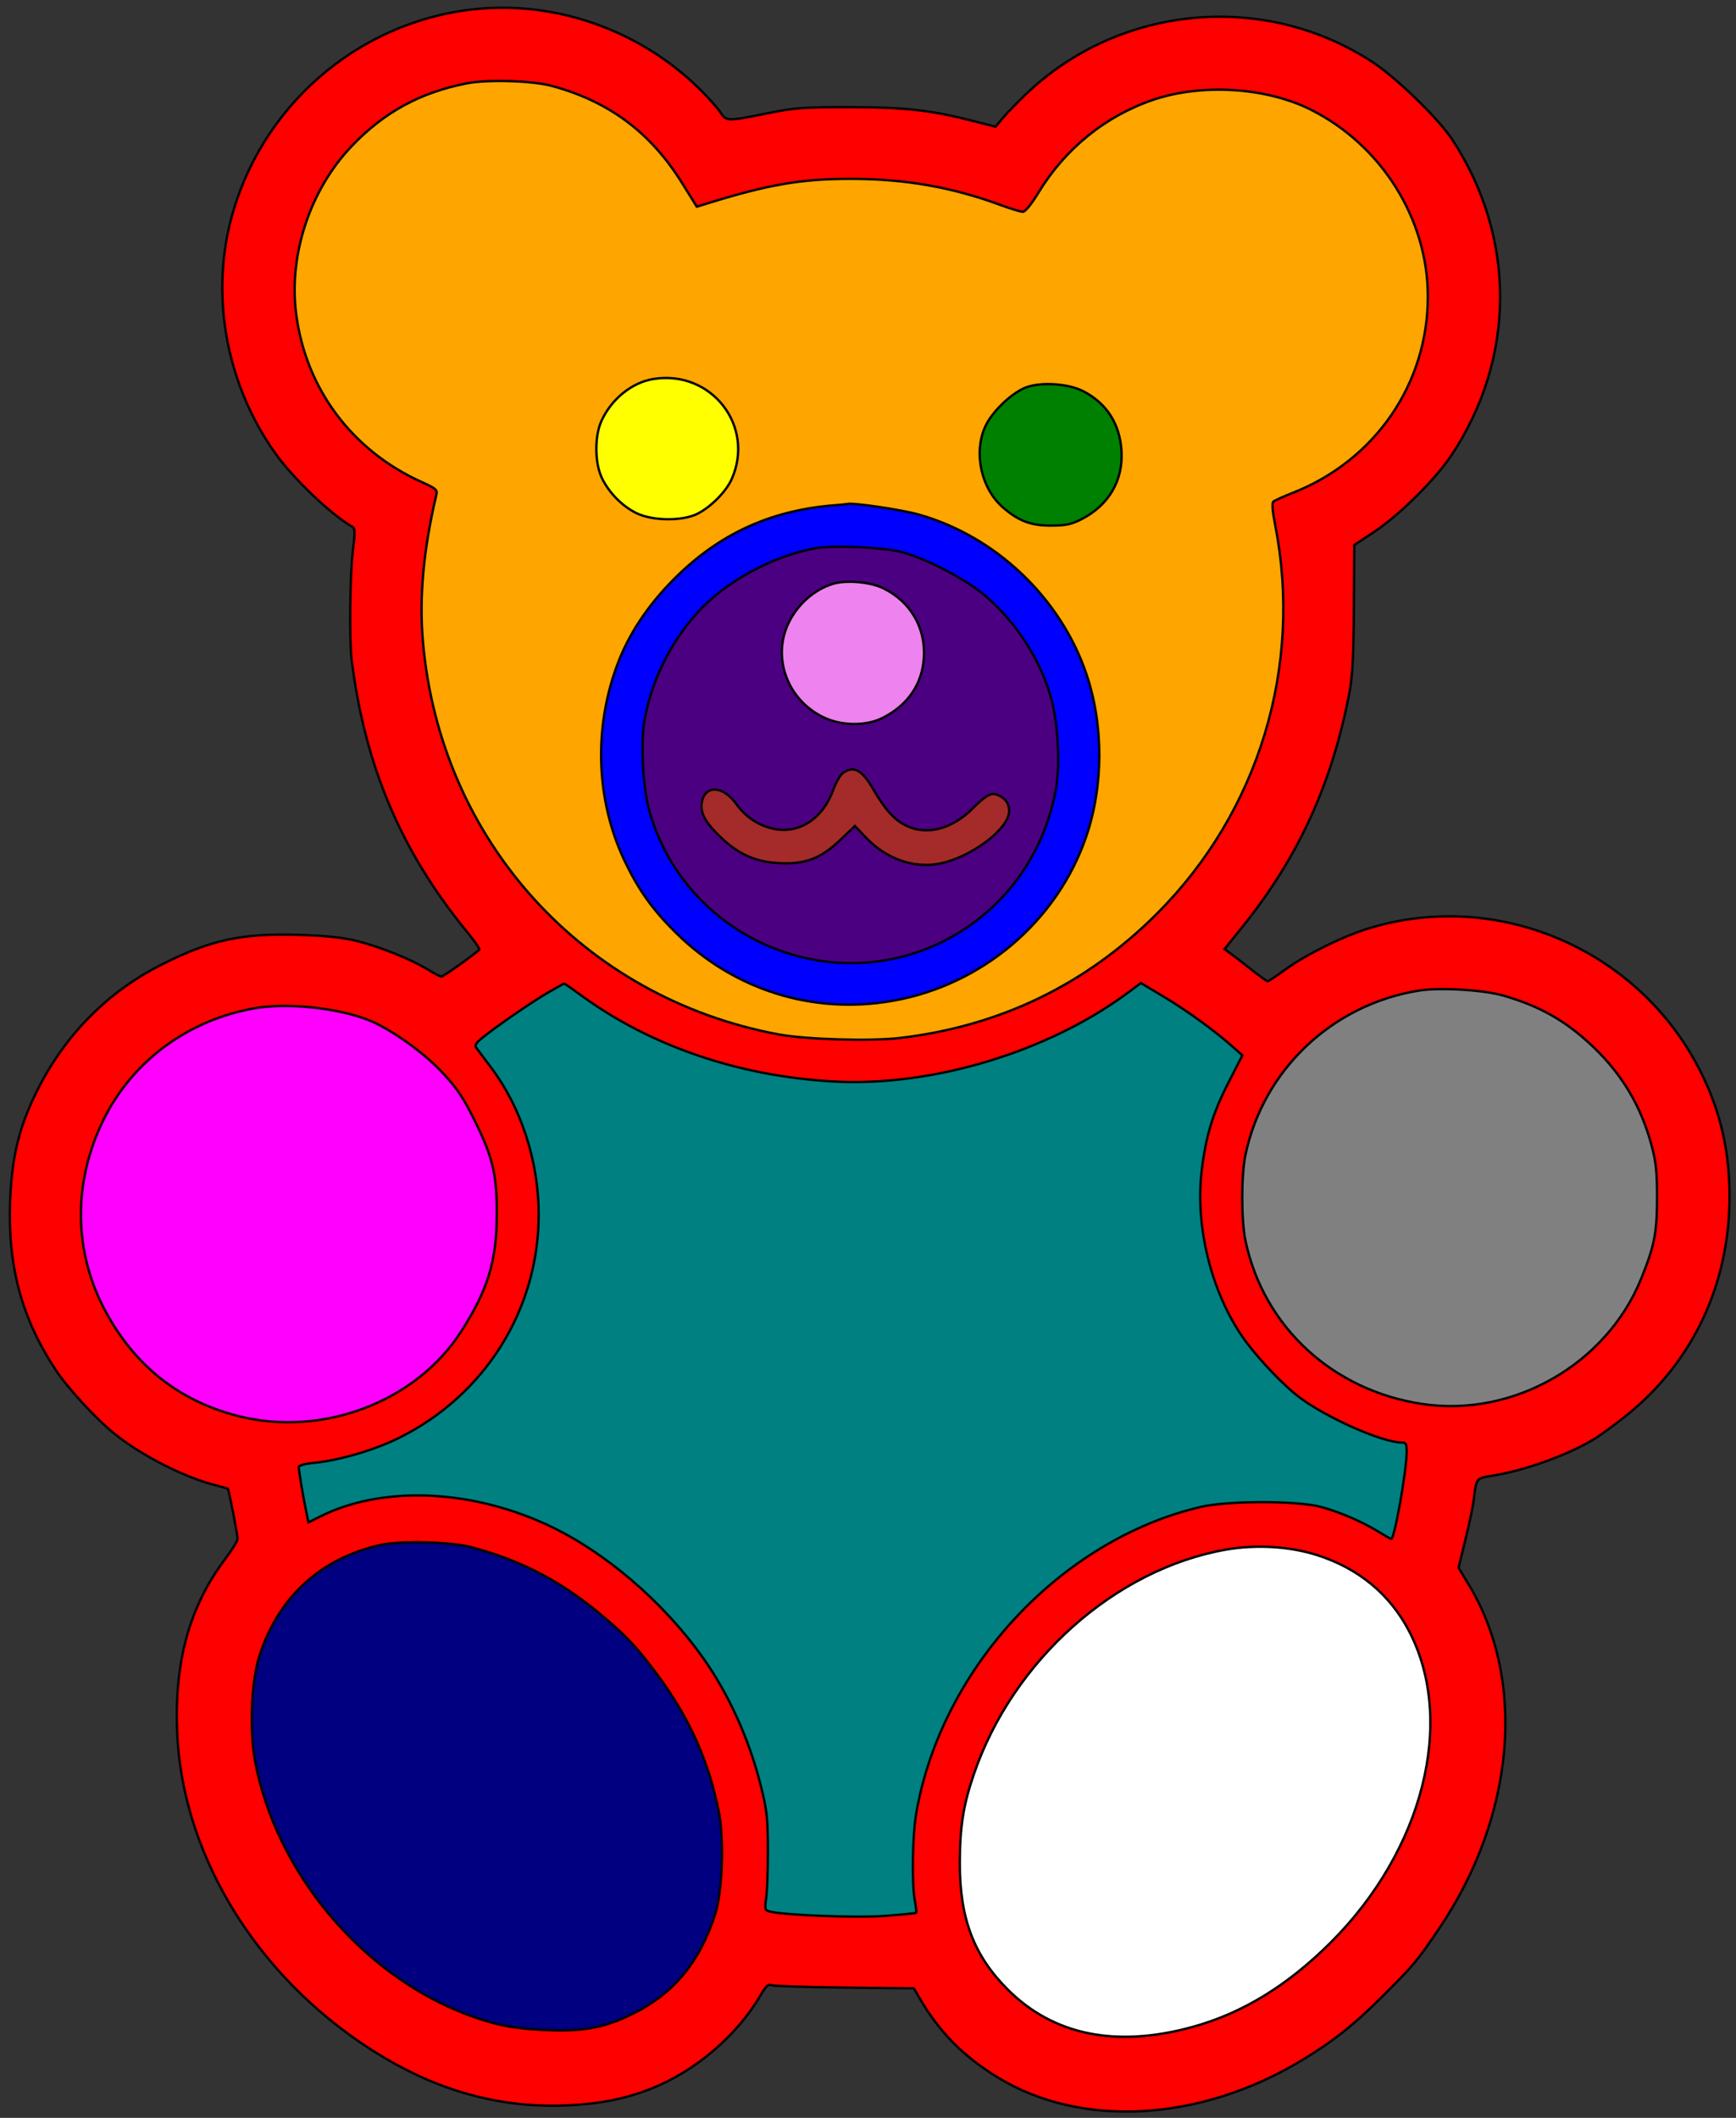 <svg xmlns="http://www.w3.org/2000/svg" width="738" height="900" viewBox="0 0 738 900" version="1.1">
  <rect x="0" y="0" width="738" height="900" fill="#333333" stroke="none"/>
  <path id="1" d="M 200.722 4.020 C 151.498 9.655, 110.339 45.673, 98.029 93.886 C 89.551 127.093, 96.594 163.850, 116.925 192.500 C 124.624 203.349, 140.665 218.658, 149.843 223.914 C 150.949 224.548, 150.980 226.346, 150.019 234.092 C 148.771 244.147, 148.457 272.234, 149.499 280.500 C 155.184 325.587, 170.501 361.727, 198.352 395.768 C 201.622 399.765, 204.069 403.264, 203.789 403.545 C 201.873 405.460, 188.462 415, 187.685 415 C 187.155 415, 184.502 413.635, 181.791 411.966 C 174.871 407.709, 161.582 402.366, 151.797 399.908 C 145.862 398.417, 138.944 397.675, 127.500 397.302 C 102.695 396.493, 89.316 399.406, 68.066 410.242 C 45.769 421.611, 27.936 439.602, 16.304 462.461 C 8.245 478.299, 5.024 491.213, 4.304 510.571 C 3.278 538.150, 9.236 560.244, 23.565 581.994 C 28.975 590.206, 41.141 603.359, 49.276 609.789 C 60.709 618.828, 78.575 627.861, 91.528 631.152 C 94.262 631.847, 96.653 632.512, 96.840 632.631 C 97.277 632.908, 100.992 652.013, 100.997 654.005 C 100.999 654.833, 98.598 658.703, 95.662 662.605 C 80.588 682.643, 74.118 705.982, 75.315 736 C 77.485 790.441, 111.709 844.045, 163.912 874.768 C 188.645 889.324, 214.294 895.929, 241.276 894.690 C 255.244 894.049, 265.914 891.917, 276.857 887.583 C 295.736 880.105, 313.419 864.970, 323.463 847.692 C 325.572 844.064, 326.655 843.061, 327.879 843.603 C 328.770 843.998, 342.775 844.468, 359 844.646 L 388.500 844.972 391 849.253 C 399.408 863.653, 409.632 873.982, 424.321 882.916 C 459.640 904.399, 509.663 901.694, 552.701 875.973 C 566.150 867.936, 575.439 860.621, 587.548 848.531 C 601.158 834.941, 602.348 833.521, 611.736 819.657 C 644.082 771.891, 649.064 714.182, 624.366 673.357 L 620.045 666.214 622.957 654.357 C 624.559 647.836, 626.148 640.250, 626.489 637.500 C 627.695 627.776, 627.256 628.304, 635.246 626.976 C 648.676 624.745, 666.439 618.320, 677.403 611.729 C 680.206 610.044, 686.555 605.409, 691.512 601.429 C 719.684 578.809, 735.244 545.742, 735.240 508.500 C 735.237 489.162, 731.500 472.760, 723.306 456.127 C 697.493 403.728, 636.935 377.468, 581.500 394.634 C 570.781 397.954, 555.075 405.723, 546.527 411.934 C 542.693 414.720, 539.262 417, 538.905 417 C 538.547 417, 535.557 414.863, 532.259 412.250 C 528.961 409.637, 524.981 406.562, 523.414 405.417 L 520.565 403.333 528.290 393.729 C 551.980 364.276, 566.229 333.089, 573.629 294.500 C 574.957 287.573, 575.399 279.293, 575.546 258.547 L 575.737 231.593 584.072 226.097 C 594.721 219.074, 610.180 203.779, 617.017 193.500 C 644.508 152.173, 644.630 100.830, 617.337 59.257 C 611.565 50.466, 593.765 33.157, 583.661 26.512 C 537.561 -3.812, 475.805 1.912, 435.945 40.203 C 432.340 43.666, 427.998 48.152, 426.296 50.171 L 423.201 53.841 413.850 51.452 C 395.649 46.802, 384.941 45.594, 361.500 45.546 C 342.156 45.505, 338.051 45.790, 327.500 47.901 C 308.580 51.688, 308.890 51.692, 306.147 47.592 C 304.853 45.658, 300.776 41.123, 297.087 37.514 C 271.529 12.513, 235.605 0.026, 200.722 4.020" stroke="black" fill="red" fill-rule="evenodd"/>
  <path id="2" d="M 198.500 35.414 C 178.646 39.275, 163.153 47.736, 149.377 62.241 C 131.839 80.706, 122.747 108.111, 125.867 133.108 C 129.844 164.981, 149.572 191.478, 179.281 204.851 C 185.285 207.553, 186 208.166, 185.519 210.201 C 180.035 233.395, 178.167 253.679, 179.783 272.504 C 187.035 357.003, 247.864 424.170, 331.109 439.599 C 342.678 441.743, 370.253 442.546, 382.564 441.096 C 425.238 436.071, 461.839 418.341, 492.040 388.066 C 535.138 344.861, 553.849 283.286, 542.127 223.240 C 540.836 216.629, 540.631 213.729, 541.409 213.103 C 542.009 212.620, 545.650 210.987, 549.500 209.474 C 584.581 195.684, 607 163.130, 607 125.979 C 607 93.122, 587.323 61.703, 557.307 46.632 C 538.286 37.081, 510.948 35.374, 490.177 42.440 C 469.932 49.328, 452.850 63.159, 441.431 81.910 C 438.406 86.877, 435.854 90, 434.820 90 C 433.894 90, 429.512 88.664, 425.081 87.030 C 404.628 79.489, 384.540 76, 361.569 76 C 340.693 76, 326.802 78.380, 300.861 86.403 L 296.221 87.838 290.071 77.956 C 276.559 56.248, 258.902 43.072, 234.500 36.489 C 226.267 34.268, 207.302 33.702, 198.500 35.414" stroke="black" fill="orange" fill-rule="evenodd"/>
  <path id="3" d="M 277.723 161.066 C 268.591 162.549, 259.873 169.614, 255.655 178.949 C 252.714 185.458, 252.820 196.827, 255.881 203.157 C 258.905 209.411, 264.469 215.072, 270.518 218.049 C 277.481 221.475, 290.445 221.543, 296.791 218.187 C 302.529 215.152, 308.778 208.757, 311.072 203.570 C 321.075 180.956, 302.335 157.071, 277.723 161.066" stroke="black" fill="yellow" fill-rule="evenodd"/>
  <path id="4" d="M 436.275 164.594 C 430.502 166.720, 422.434 174.219, 419.279 180.392 C 413.642 191.420, 416.820 207.330, 426.310 215.597 C 432.980 221.406, 438.322 223.413, 447 223.367 C 453.097 223.334, 455.475 222.829, 459.709 220.667 C 471.373 214.713, 477.552 204.140, 476.757 191.500 C 476.038 180.075, 470.426 171.358, 460.500 166.247 C 454.194 163, 442.729 162.218, 436.275 164.594" stroke="black" fill="green" fill-rule="evenodd"/>
  <path id="5" d="M 355 214.691 C 328.892 216.673, 307.479 226.078, 288.969 243.692 C 277.033 255.051, 268.234 267.663, 263.062 280.827 C 252.211 308.443, 253.144 339.921, 265.586 365.944 C 271.512 378.338, 277.508 386.715, 287.485 396.536 C 312.005 420.674, 345.325 431.169, 379.074 425.384 C 417.288 418.835, 449.396 391.701, 461.769 355.500 C 469.152 333.900, 469.189 308.157, 461.868 286.500 C 450.914 254.095, 423.315 227.854, 390.500 218.644 C 383.070 216.559, 362.513 213.532, 360.144 214.175 C 359.790 214.271, 357.475 214.503, 355 214.691" stroke="black" fill="blue" fill-rule="evenodd"/>
  <path id="6" d="M 346.691 232.981 C 328.259 236.316, 308.129 247.335, 296.286 260.571 C 284.670 273.552, 276.872 289.588, 273.915 306.569 C 272.342 315.598, 273.324 334.457, 275.852 343.802 C 290.401 397.579, 351.348 424.911, 401.103 399.971 C 426.822 387.079, 444.623 362.513, 449.121 333.705 C 450.610 324.168, 449.667 307.434, 447.087 297.622 C 442.747 281.113, 432.318 264.700, 418.857 253.193 C 410.572 246.111, 393.641 237.294, 383 234.520 C 375.533 232.574, 353.987 231.660, 346.691 232.981" stroke="black" fill="indigo" fill-rule="evenodd"/>
  <path id="7" d="M 354.139 248.097 C 346.118 250.526, 338.919 256.920, 335.109 265 C 328.215 279.618, 334.782 297.326, 349.839 304.720 C 357.635 308.549, 368.199 308.669, 375.369 305.011 C 385.999 299.587, 392.051 290.707, 392.757 279.500 C 393.559 266.756, 387.029 255.597, 375.484 249.981 C 369.909 247.269, 359.815 246.378, 354.139 248.097" stroke="black" fill="violet" fill-rule="evenodd"/>
  <path id="8" d="M 358.375 328.450 C 357.236 329.248, 355.321 332.596, 354.120 335.892 C 349.609 348.263, 339.179 354.768, 328.211 352.051 C 321.897 350.486, 316.874 347.043, 312.967 341.603 C 307.405 333.859, 299.758 333.445, 298.375 340.813 C 297.513 345.412, 299.747 349.525, 306.659 356.062 C 314.221 363.214, 321.512 366.370, 331.500 366.816 C 342.512 367.307, 348.916 364.848, 357.229 356.938 L 363.442 351.026 368.146 355.958 C 376.775 365.005, 388.461 369.145, 399.365 367.018 C 412.814 364.395, 429 352.213, 429 344.715 C 429 341.285, 427.212 338.913, 423.678 337.656 C 421.255 336.794, 418.873 338.180, 413.444 343.608 C 404.722 352.330, 394.016 355.122, 385.360 350.932 C 380.161 348.415, 376.420 344.281, 371.099 335.170 C 366.377 327.084, 362.926 325.262, 358.375 328.450" stroke="black" fill="brown" fill-rule="evenodd"/>
  <path id="9" d="M 232.647 421.986 C 225.598 426.105, 209.768 437.062, 204.500 441.468 C 202.284 443.321, 201.761 444.331, 202.500 445.331 C 203.050 446.076, 205.843 449.792, 208.708 453.588 C 221.590 470.661, 228.995 493.489, 228.999 516.140 C 229.004 556.517, 206.151 592.993, 169.500 611.104 C 158.998 616.293, 144.058 620.656, 133.250 621.691 C 129.708 622.030, 127.003 622.768, 127.006 623.395 C 127.014 624.963, 128.772 635.546, 130.052 641.733 L 131.135 646.965 135.817 644.599 C 161.870 631.435, 198.936 632.630, 232 647.699 C 256.577 658.900, 282.018 680.596, 299.191 705 C 309.833 720.123, 318.388 739.008, 323.201 758 C 326.035 769.182, 326.376 772.081, 326.434 785.500 C 326.471 793.750, 326.164 803.039, 325.754 806.143 C 325.052 811.454, 325.140 811.818, 327.254 812.340 C 333.661 813.923, 364.367 815.076, 376.305 814.182 C 383.348 813.654, 389.272 813.060, 389.469 812.861 C 389.665 812.663, 389.435 810.475, 388.957 808 C 387.553 800.735, 387.875 779.983, 389.541 770.381 C 400.208 708.886, 451.021 654.272, 510.500 640.372 C 521.977 637.690, 551.486 637.692, 561.500 640.376 C 569.509 642.523, 579.081 646.648, 586.157 651.002 C 588.837 652.651, 591.211 654, 591.432 654 C 592.839 654, 598 624.870, 598 616.928 C 598 613.549, 597.693 613, 595.802 613 C 587.572 613, 563.310 602.203, 552.021 593.517 C 545.721 588.669, 536.010 578.579, 530.098 570.740 C 515.641 551.569, 507.943 522.402, 510.835 497.752 C 512.573 482.937, 515.544 473.116, 522.246 460.037 L 528.159 448.500 523.830 444.639 C 516.399 438.012, 504.382 429.320, 494.500 423.422 L 485.005 417.756 479.752 421.667 C 445.752 446.984, 396.335 461.922, 354.309 459.587 C 314.007 457.348, 276.364 444.478, 246.878 422.856 C 243.235 420.185, 240.078 418, 239.862 418 C 239.645 418, 236.399 419.794, 232.647 421.986" stroke="black" fill="teal" fill-rule="evenodd"/>
  <path id="10" d="M 603.315 420.940 C 566.497 426.806, 537.141 454.519, 529.490 490.631 C 527.621 499.455, 527.621 518.545, 529.490 527.369 C 537.244 563.967, 566.686 591.039, 604.855 596.667 C 643.382 602.348, 682.861 579.752, 697.608 543.580 C 703.309 529.597, 704.434 523.904, 704.439 509 C 704.443 498.135, 704.002 493.841, 702.180 487 C 697.735 470.309, 689.761 456.796, 677.362 444.939 C 665.859 433.939, 654.715 427.582, 639 423.056 C 630.623 420.644, 612.076 419.543, 603.315 420.940" stroke="black" fill="gray" fill-rule="evenodd"/>
  <path id="11" d="M 108.500 428.435 C 80.192 433.299, 56.394 450.781, 44.049 475.779 C 30.966 502.275, 31.210 531.779, 44.721 557 C 57.212 580.316, 75.986 595.239, 100.922 601.674 C 136.837 610.943, 176.769 595.884, 196.071 565.794 C 207.379 548.167, 211.074 536.120, 211.193 516.500 C 211.296 499.389, 209.543 491.847, 201.854 476.321 C 197.001 466.521, 194.362 462.569, 188.339 456.087 C 181.174 448.374, 169.810 439.894, 160.105 435.019 C 147.869 428.872, 123.815 425.804, 108.500 428.435" stroke="black" fill="magenta" fill-rule="evenodd"/>
  <path id="12" d="M 161.667 656.558 C 136.297 662.264, 118.470 678.569, 110.342 703.500 C 106.820 714.303, 105.948 735.068, 108.452 748.500 C 117.242 795.654, 153.942 839.415, 198.761 856.183 C 210.223 860.472, 218.443 862.104, 231.500 862.682 C 248.232 863.423, 257.049 861.757, 269.573 855.488 C 286.600 846.965, 297.592 833.564, 304.010 813.500 C 307.148 803.690, 307.935 781.800, 305.578 769.902 C 301.359 748.603, 293.089 730.084, 279.787 712.147 C 270.989 700.282, 266.720 695.671, 256.623 687.126 C 238.937 672.157, 222.072 663.262, 200.500 657.527 C 191.672 655.179, 170.180 654.643, 161.667 656.558" stroke="black" fill="navy" fill-rule="evenodd"/>
  <path id="13" d="M 521.136 658.537 C 474.079 666.813, 430.585 705.558, 414.001 753.976 C 409.544 766.985, 408.076 776.237, 408.035 791.560 C 407.972 815.210, 413.970 831.056, 428.464 845.521 C 447.898 864.919, 474.573 870.297, 507 861.354 C 528.151 855.521, 547.234 843.870, 565.614 825.564 C 605.092 786.248, 618.936 731.437, 599.046 693.205 C 590.894 677.536, 577.603 666.536, 560 660.888 C 548.294 657.133, 534.026 656.270, 521.136 658.537" stroke="black" fill="white" fill-rule="evenodd"/>
</svg>
